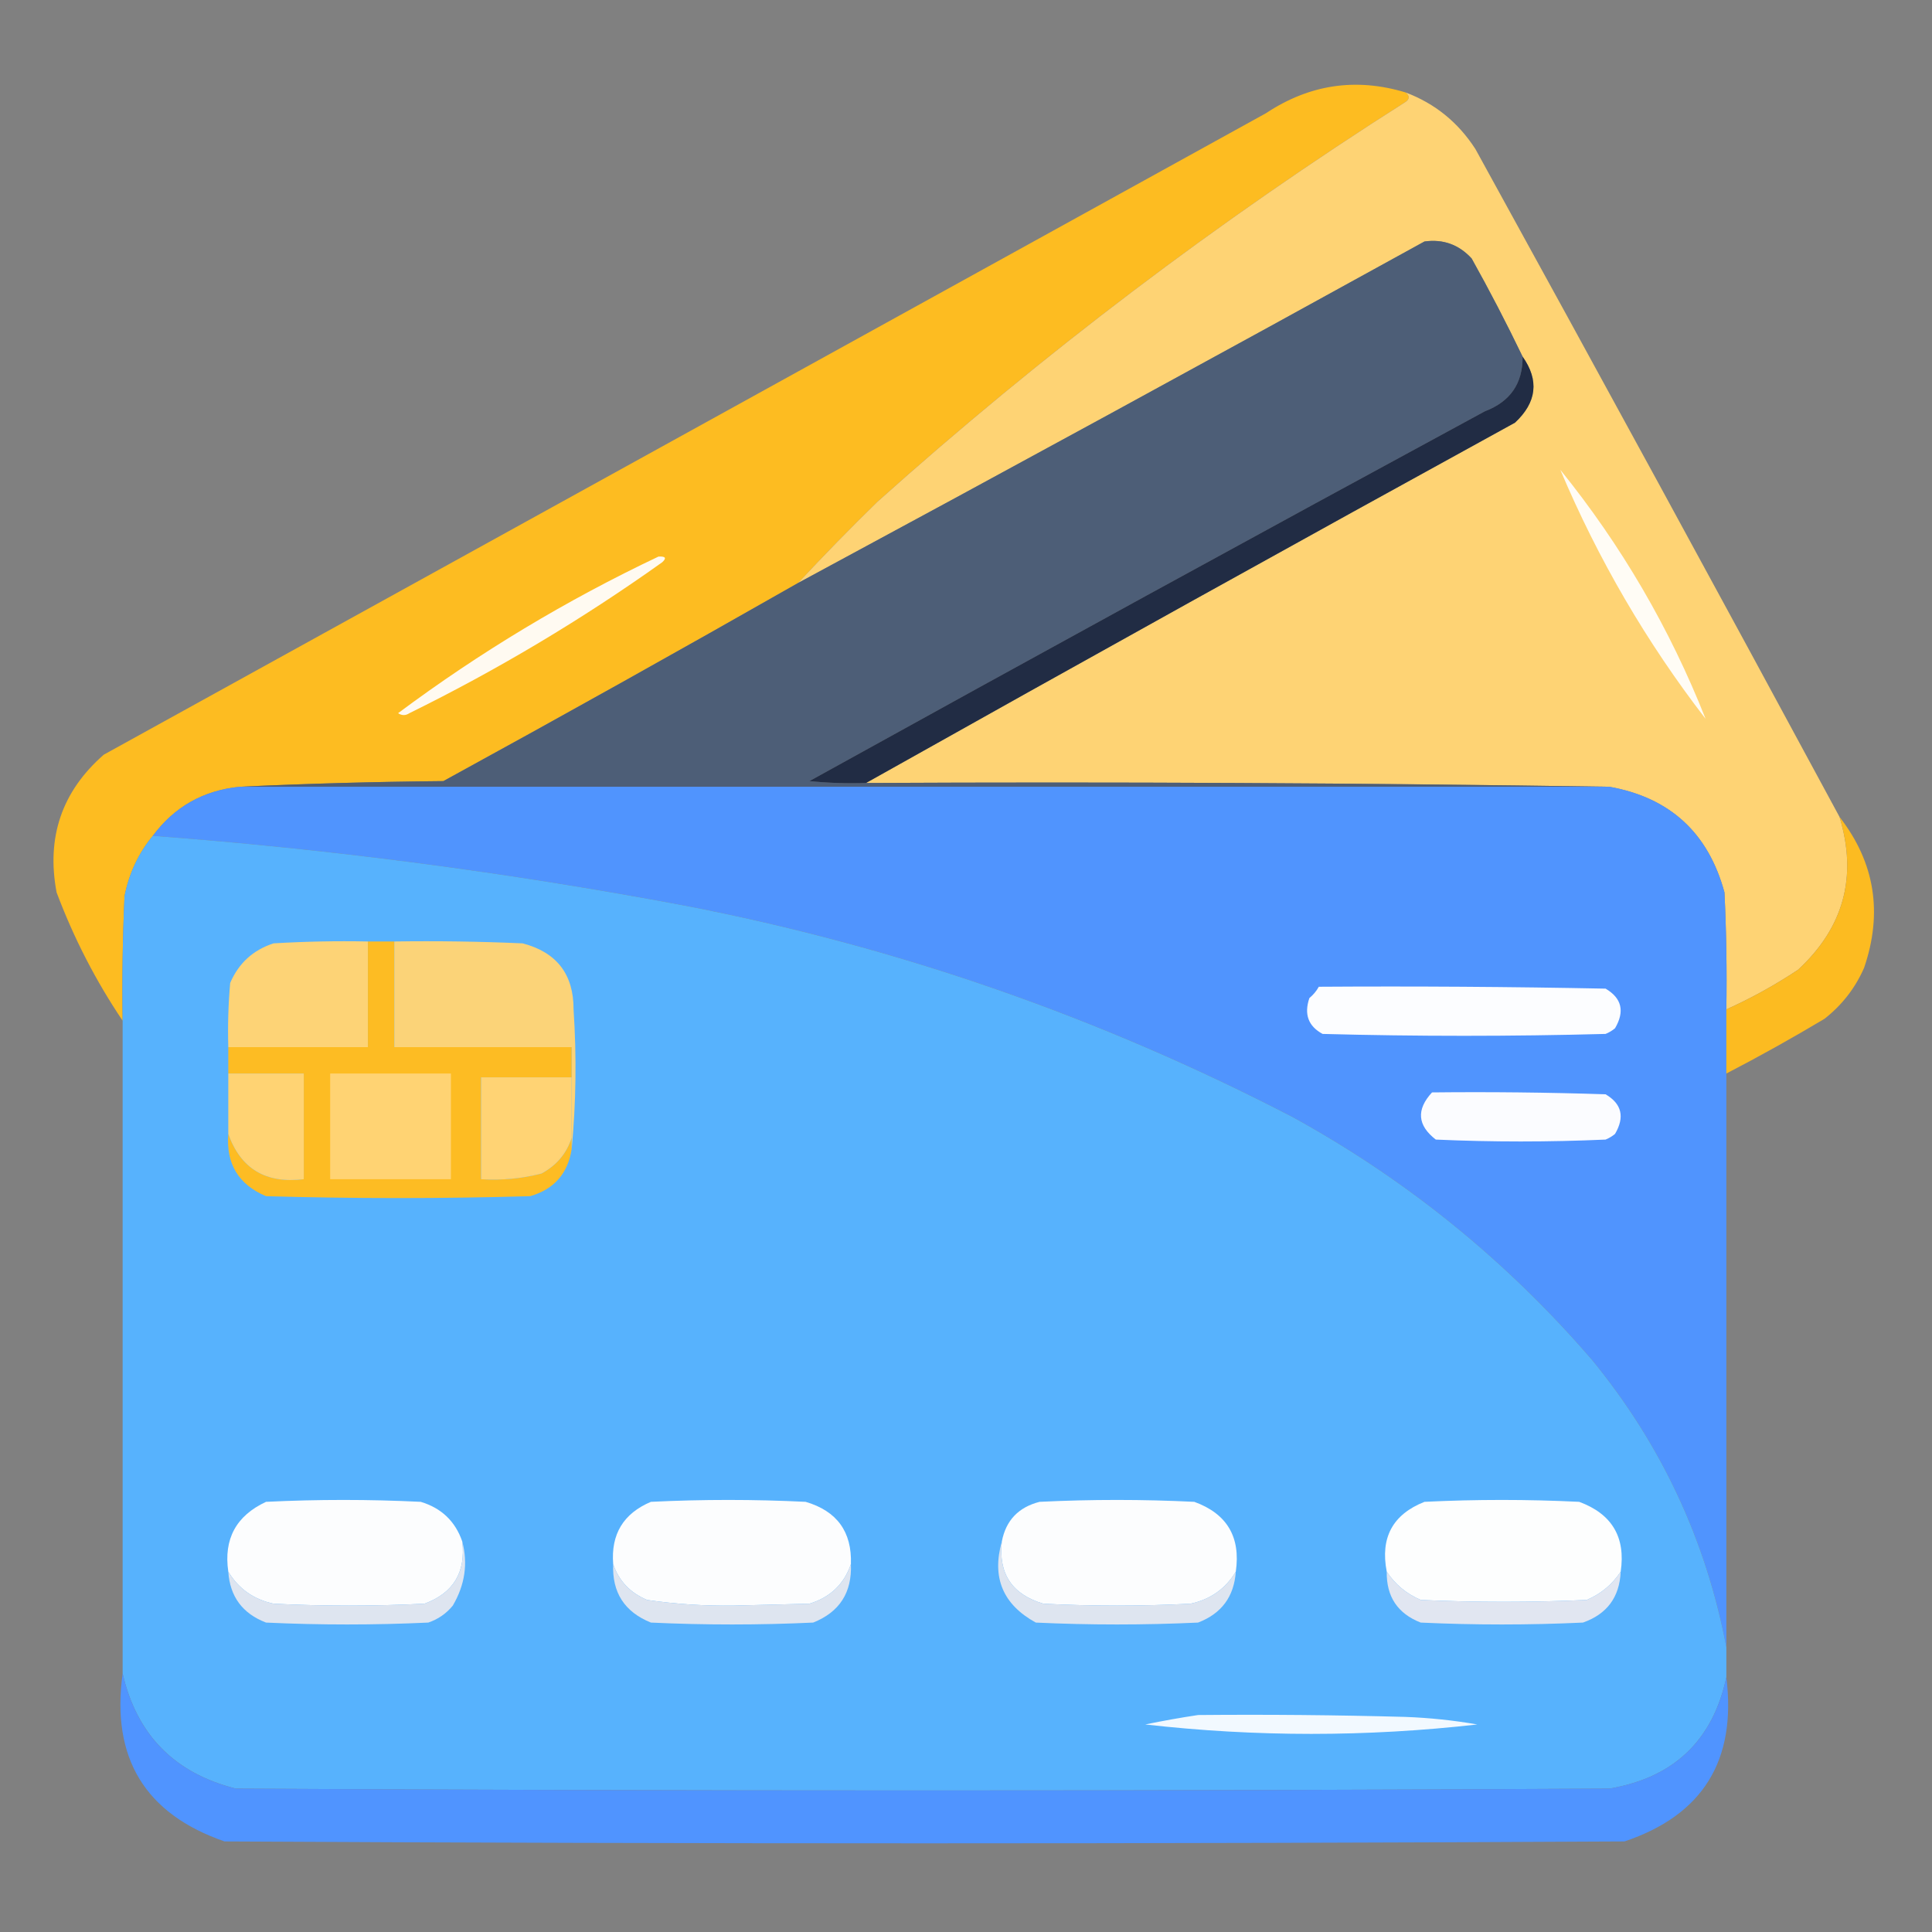 <?xml version="1.0" encoding="UTF-8"?>
<!DOCTYPE svg PUBLIC "-//W3C//DTD SVG 1.1//EN" "http://www.w3.org/Graphics/SVG/1.1/DTD/svg11.dtd">
<svg xmlns="http://www.w3.org/2000/svg" version="1.1" width="512px" height="512px" style="shape-rendering:geometricPrecision; text-rendering:geometricPrecision; image-rendering:optimizeQuality; fill-rule:evenodd; clip-rule:evenodd" xmlns:xlink="http://www.w3.org/1999/xlink">
<rect width="100%" height="100%" fill="#808080" stroke="none"/>
<g><path style="opacity:1" fill="#fdbc21" d="M 372.5,24.5 C 373.598,25.397 373.598,26.23 372.5,27C 322.962,58.447 276.296,93.781 232.5,133C 225.297,140.035 218.297,147.202 211.5,154.5C 180.39,172.226 149.057,189.726 117.5,207C 99.329,207.168 81.329,207.668 63.5,208.5C 53.891,209.469 46.224,213.803 40.5,221.5C 36.694,226.118 34.194,231.451 33,237.5C 32.5,248.495 32.334,259.495 32.5,270.5C 25.384,259.938 19.551,248.605 15,236.5C 12.24,221.874 16.407,209.708 27.5,200C 130.167,143.333 232.833,86.667 335.5,30C 347.034,22.356 359.368,20.523 372.5,24.5 Z"/></g>
<g><path style="opacity:1" fill="#fed374" d="M 372.5,24.5 C 380.27,27.429 386.437,32.429 391,39.5C 423.424,98.407 455.591,157.407 487.5,216.5C 492.291,232.293 488.625,245.793 476.5,257C 470.434,261.032 464.101,264.532 457.5,267.5C 457.666,257.161 457.5,246.828 457,236.5C 452.711,220.709 442.545,211.376 426.5,208.5C 361.002,207.501 295.335,207.168 229.5,207.5C 286.61,175.441 343.943,143.608 401.5,112C 407.266,106.611 407.932,100.777 403.5,94.5C 399.281,85.73 394.781,77.063 390,68.5C 386.605,64.813 382.438,63.313 377.5,64C 322.273,94.445 266.939,124.612 211.5,154.5C 218.297,147.202 225.297,140.035 232.5,133C 276.296,93.781 322.962,58.447 372.5,27C 373.598,26.23 373.598,25.397 372.5,24.5 Z"/></g>
<g><path style="opacity:1" fill="#4d5e77" d="M 403.5,94.5 C 403.57,101.609 400.236,106.443 393.5,109C 333.673,141.413 274.006,174.079 214.5,207C 219.489,207.499 224.489,207.666 229.5,207.5C 295.335,207.168 361.002,207.501 426.5,208.5C 305.5,208.5 184.5,208.5 63.5,208.5C 81.329,207.668 99.329,207.168 117.5,207C 149.057,189.726 180.39,172.226 211.5,154.5C 266.939,124.612 322.273,94.445 377.5,64C 382.438,63.313 386.605,64.813 390,68.5C 394.781,77.063 399.281,85.73 403.5,94.5 Z"/></g>
<g><path style="opacity:1" fill="#212c44" d="M 403.5,94.5 C 407.932,100.777 407.266,106.611 401.5,112C 343.943,143.608 286.61,175.441 229.5,207.5C 224.489,207.666 219.489,207.499 214.5,207C 274.006,174.079 333.673,141.413 393.5,109C 400.236,106.443 403.57,101.609 403.5,94.5 Z"/></g>
<g><path style="opacity:1" fill="#fffcf5" d="M 413.5,124.5 C 429.678,144.52 442.512,166.52 452,190.5C 436.368,170.25 423.534,148.25 413.5,124.5 Z"/></g>
<g><path style="opacity:1" fill="#fffaf1" d="M 174.5,147.5 C 176.379,147.393 176.712,147.893 175.5,149C 154.325,164.095 131.991,177.429 108.5,189C 107.5,189.667 106.5,189.667 105.5,189C 127.117,172.886 150.117,159.052 174.5,147.5 Z"/></g>
<g><path style="opacity:1" fill="#5094fe" d="M 63.5,208.5 C 184.5,208.5 305.5,208.5 426.5,208.5C 442.545,211.376 452.711,220.709 457,236.5C 457.5,246.828 457.666,257.161 457.5,267.5C 457.5,273.167 457.5,278.833 457.5,284.5C 457.5,335.167 457.5,385.833 457.5,436.5C 452.115,408.19 440.282,382.857 422,360.5C 399.316,334.135 372.816,312.635 342.5,296C 291.549,269.572 237.882,250.905 181.5,240C 134.695,231.194 87.695,225.027 40.5,221.5C 46.224,213.803 53.891,209.469 63.5,208.5 Z"/></g>
<g><path style="opacity:0.978" fill="#febc1f" d="M 487.5,216.5 C 496.847,228.524 499.014,241.858 494,256.5C 491.646,261.858 488.146,266.358 483.5,270C 474.967,275.099 466.301,279.932 457.5,284.5C 457.5,278.833 457.5,273.167 457.5,267.5C 464.101,264.532 470.434,261.032 476.5,257C 488.625,245.793 492.291,232.293 487.5,216.5 Z"/></g>
<g><path style="opacity:1" fill="#57b2fd" d="M 40.5,221.5 C 87.695,225.027 134.695,231.194 181.5,240C 237.882,250.905 291.549,269.572 342.5,296C 372.816,312.635 399.316,334.135 422,360.5C 440.282,382.857 452.115,408.19 457.5,436.5C 457.5,439.167 457.5,441.833 457.5,444.5C 453.891,461.273 443.558,471.107 426.5,474C 305.167,474.667 183.833,474.667 62.5,474C 46.247,469.914 36.247,459.747 32.5,443.5C 32.5,385.833 32.5,328.167 32.5,270.5C 32.334,259.495 32.5,248.495 33,237.5C 34.194,231.451 36.694,226.118 40.5,221.5 Z"/></g>
<g><path style="opacity:1" fill="#fdd376" d="M 97.5,249.5 C 97.5,258.833 97.5,268.167 97.5,277.5C 85.167,277.5 72.833,277.5 60.5,277.5C 60.334,271.824 60.501,266.157 61,260.5C 63.256,255.243 67.09,251.743 72.5,250C 80.827,249.5 89.16,249.334 97.5,249.5 Z"/></g>
<g><path style="opacity:1" fill="#fdbc23" d="M 97.5,249.5 C 99.833,249.5 102.167,249.5 104.5,249.5C 104.5,258.833 104.5,268.167 104.5,277.5C 120.167,277.5 135.833,277.5 151.5,277.5C 151.5,280.167 151.5,282.833 151.5,285.5C 143.5,285.5 135.5,285.5 127.5,285.5C 127.5,294.5 127.5,303.5 127.5,312.5C 132.93,312.839 138.264,312.339 143.5,311C 147.505,308.839 150.171,305.672 151.5,301.5C 151.5,302.5 151.5,303.5 151.5,304.5C 150.496,311.004 146.829,315.171 140.5,317C 117.167,317.667 93.833,317.667 70.5,317C 63.216,313.938 59.883,308.438 60.5,300.5C 63.789,309.738 70.456,313.738 80.5,312.5C 80.5,303.167 80.5,293.833 80.5,284.5C 73.833,284.5 67.167,284.5 60.5,284.5C 60.5,282.167 60.5,279.833 60.5,277.5C 72.833,277.5 85.167,277.5 97.5,277.5C 97.5,268.167 97.5,258.833 97.5,249.5 Z"/></g>
<g><path style="opacity:1" fill="#fbd378" d="M 104.5,249.5 C 115.838,249.333 127.172,249.5 138.5,250C 147.531,252.362 152.031,258.195 152,267.5C 152.827,280.007 152.66,292.34 151.5,304.5C 151.5,303.5 151.5,302.5 151.5,301.5C 151.5,296.167 151.5,290.833 151.5,285.5C 151.5,282.833 151.5,280.167 151.5,277.5C 135.833,277.5 120.167,277.5 104.5,277.5C 104.5,268.167 104.5,258.833 104.5,249.5 Z"/></g>
<g><path style="opacity:1" fill="#fcfdff" d="M 349.5,261.5 C 374.836,261.333 400.169,261.5 425.5,262C 429.79,264.531 430.623,268.031 428,272.5C 427.25,273.126 426.416,273.626 425.5,274C 400.5,274.667 375.5,274.667 350.5,274C 346.708,271.947 345.542,268.781 347,264.5C 348.045,263.627 348.878,262.627 349.5,261.5 Z"/></g>
<g><path style="opacity:1" fill="#ffd373" d="M 60.5,284.5 C 67.167,284.5 73.833,284.5 80.5,284.5C 80.5,293.833 80.5,303.167 80.5,312.5C 70.456,313.738 63.789,309.738 60.5,300.5C 60.5,295.167 60.5,289.833 60.5,284.5 Z"/></g>
<g><path style="opacity:1" fill="#ffd373" d="M 87.5,284.5 C 98.167,284.5 108.833,284.5 119.5,284.5C 119.5,293.833 119.5,303.167 119.5,312.5C 108.833,312.5 98.167,312.5 87.5,312.5C 87.5,303.167 87.5,293.833 87.5,284.5 Z"/></g>
<g><path style="opacity:1" fill="#ffd374" d="M 151.5,285.5 C 151.5,290.833 151.5,296.167 151.5,301.5C 150.171,305.672 147.505,308.839 143.5,311C 138.264,312.339 132.93,312.839 127.5,312.5C 127.5,303.5 127.5,294.5 127.5,285.5C 135.5,285.5 143.5,285.5 151.5,285.5 Z"/></g>
<g><path style="opacity:1" fill="#fbfcff" d="M 379.5,289.5 C 394.837,289.333 410.17,289.5 425.5,290C 429.79,292.531 430.623,296.031 428,300.5C 427.25,301.126 426.416,301.626 425.5,302C 410.5,302.667 395.5,302.667 380.5,302C 375.624,298.231 375.29,294.064 379.5,289.5 Z"/></g>
<g><path style="opacity:1" fill="#fcfdfe" d="M 122.5,408.5 C 123.481,416.673 120.148,422.173 112.5,425C 99.167,425.667 85.833,425.667 72.5,425C 67.204,423.853 63.204,421.02 60.5,416.5C 59.236,407.862 62.569,401.695 70.5,398C 84.167,397.333 97.833,397.333 111.5,398C 116.984,399.651 120.65,403.151 122.5,408.5 Z"/></g>
<g><path style="opacity:1" fill="#fcfdfe" d="M 225.5,414.5 C 223.682,419.816 220.016,423.316 214.5,425C 207.833,425.167 201.167,425.333 194.5,425.5C 186.759,425.616 179.093,425.116 171.5,424C 167.006,422.129 164.006,418.962 162.5,414.5C 161.873,406.585 165.206,401.085 172.5,398C 186.167,397.333 199.833,397.333 213.5,398C 221.793,400.43 225.793,405.93 225.5,414.5 Z"/></g>
<g><path style="opacity:1" fill="#fcfdfe" d="M 327.5,416.5 C 324.796,421.02 320.796,423.853 315.5,425C 302.5,425.667 289.5,425.667 276.5,425C 268.214,422.552 264.547,417.052 265.5,408.5C 266.572,402.927 269.905,399.427 275.5,398C 289.167,397.333 302.833,397.333 316.5,398C 325.157,401.141 328.824,407.307 327.5,416.5 Z"/></g>
<g><path style="opacity:1" fill="#fdfefe" d="M 429.5,416.5 C 427.277,419.886 424.277,422.386 420.5,424C 405.833,424.667 391.167,424.667 376.5,424C 372.7,422.358 369.7,419.858 367.5,416.5C 365.749,407.498 369.082,401.331 377.5,398C 391.167,397.333 404.833,397.333 418.5,398C 427.184,401.202 430.85,407.369 429.5,416.5 Z"/></g>
<g><path style="opacity:1" fill="#dee5f0" d="M 122.5,408.5 C 124.049,414.349 123.215,420.015 120,425.5C 118.269,427.617 116.102,429.117 113.5,430C 99.167,430.667 84.833,430.667 70.5,430C 64.268,427.607 60.935,423.107 60.5,416.5C 63.204,421.02 67.204,423.853 72.5,425C 85.833,425.667 99.167,425.667 112.5,425C 120.148,422.173 123.481,416.673 122.5,408.5 Z"/></g>
<g><path style="opacity:1" fill="#dee5f0" d="M 265.5,408.5 C 264.547,417.052 268.214,422.552 276.5,425C 289.5,425.667 302.5,425.667 315.5,425C 320.796,423.853 324.796,421.02 327.5,416.5C 327.049,423.119 323.716,427.619 317.5,430C 303.167,430.667 288.833,430.667 274.5,430C 265.778,425.216 262.778,418.049 265.5,408.5 Z"/></g>
<g><path style="opacity:1" fill="#dee5f0" d="M 162.5,414.5 C 164.006,418.962 167.006,422.129 171.5,424C 179.093,425.116 186.759,425.616 194.5,425.5C 201.167,425.333 207.833,425.167 214.5,425C 220.016,423.316 223.682,419.816 225.5,414.5C 225.81,422.053 222.476,427.22 215.5,430C 201.167,430.667 186.833,430.667 172.5,430C 165.51,427.186 162.177,422.019 162.5,414.5 Z"/></g>
<g><path style="opacity:1" fill="#e1e6f1" d="M 367.5,416.5 C 369.7,419.858 372.7,422.358 376.5,424C 391.167,424.667 405.833,424.667 420.5,424C 424.277,422.386 427.277,419.886 429.5,416.5C 429.203,423.263 425.87,427.763 419.5,430C 405.167,430.667 390.833,430.667 376.5,430C 370.386,427.613 367.386,423.113 367.5,416.5 Z"/></g>
<g><path style="opacity:0.993" fill="#5094ff" d="M 32.5,443.5 C 36.247,459.747 46.247,469.914 62.5,474C 183.833,474.667 305.167,474.667 426.5,474C 443.558,471.107 453.891,461.273 457.5,444.5C 460.243,466.549 451.243,481.049 430.5,488C 306.833,488.667 183.167,488.667 59.5,488C 38.416,480.689 29.416,465.855 32.5,443.5 Z"/></g>
<g><path style="opacity:1" fill="#f2f9ff" d="M 317.5,454.5 C 335.836,454.333 354.17,454.5 372.5,455C 378.884,455.242 385.218,455.908 391.5,457C 362.164,460.333 332.83,460.333 303.5,457C 308.272,456.017 312.938,455.183 317.5,454.5 Z"/></g>
</svg>
